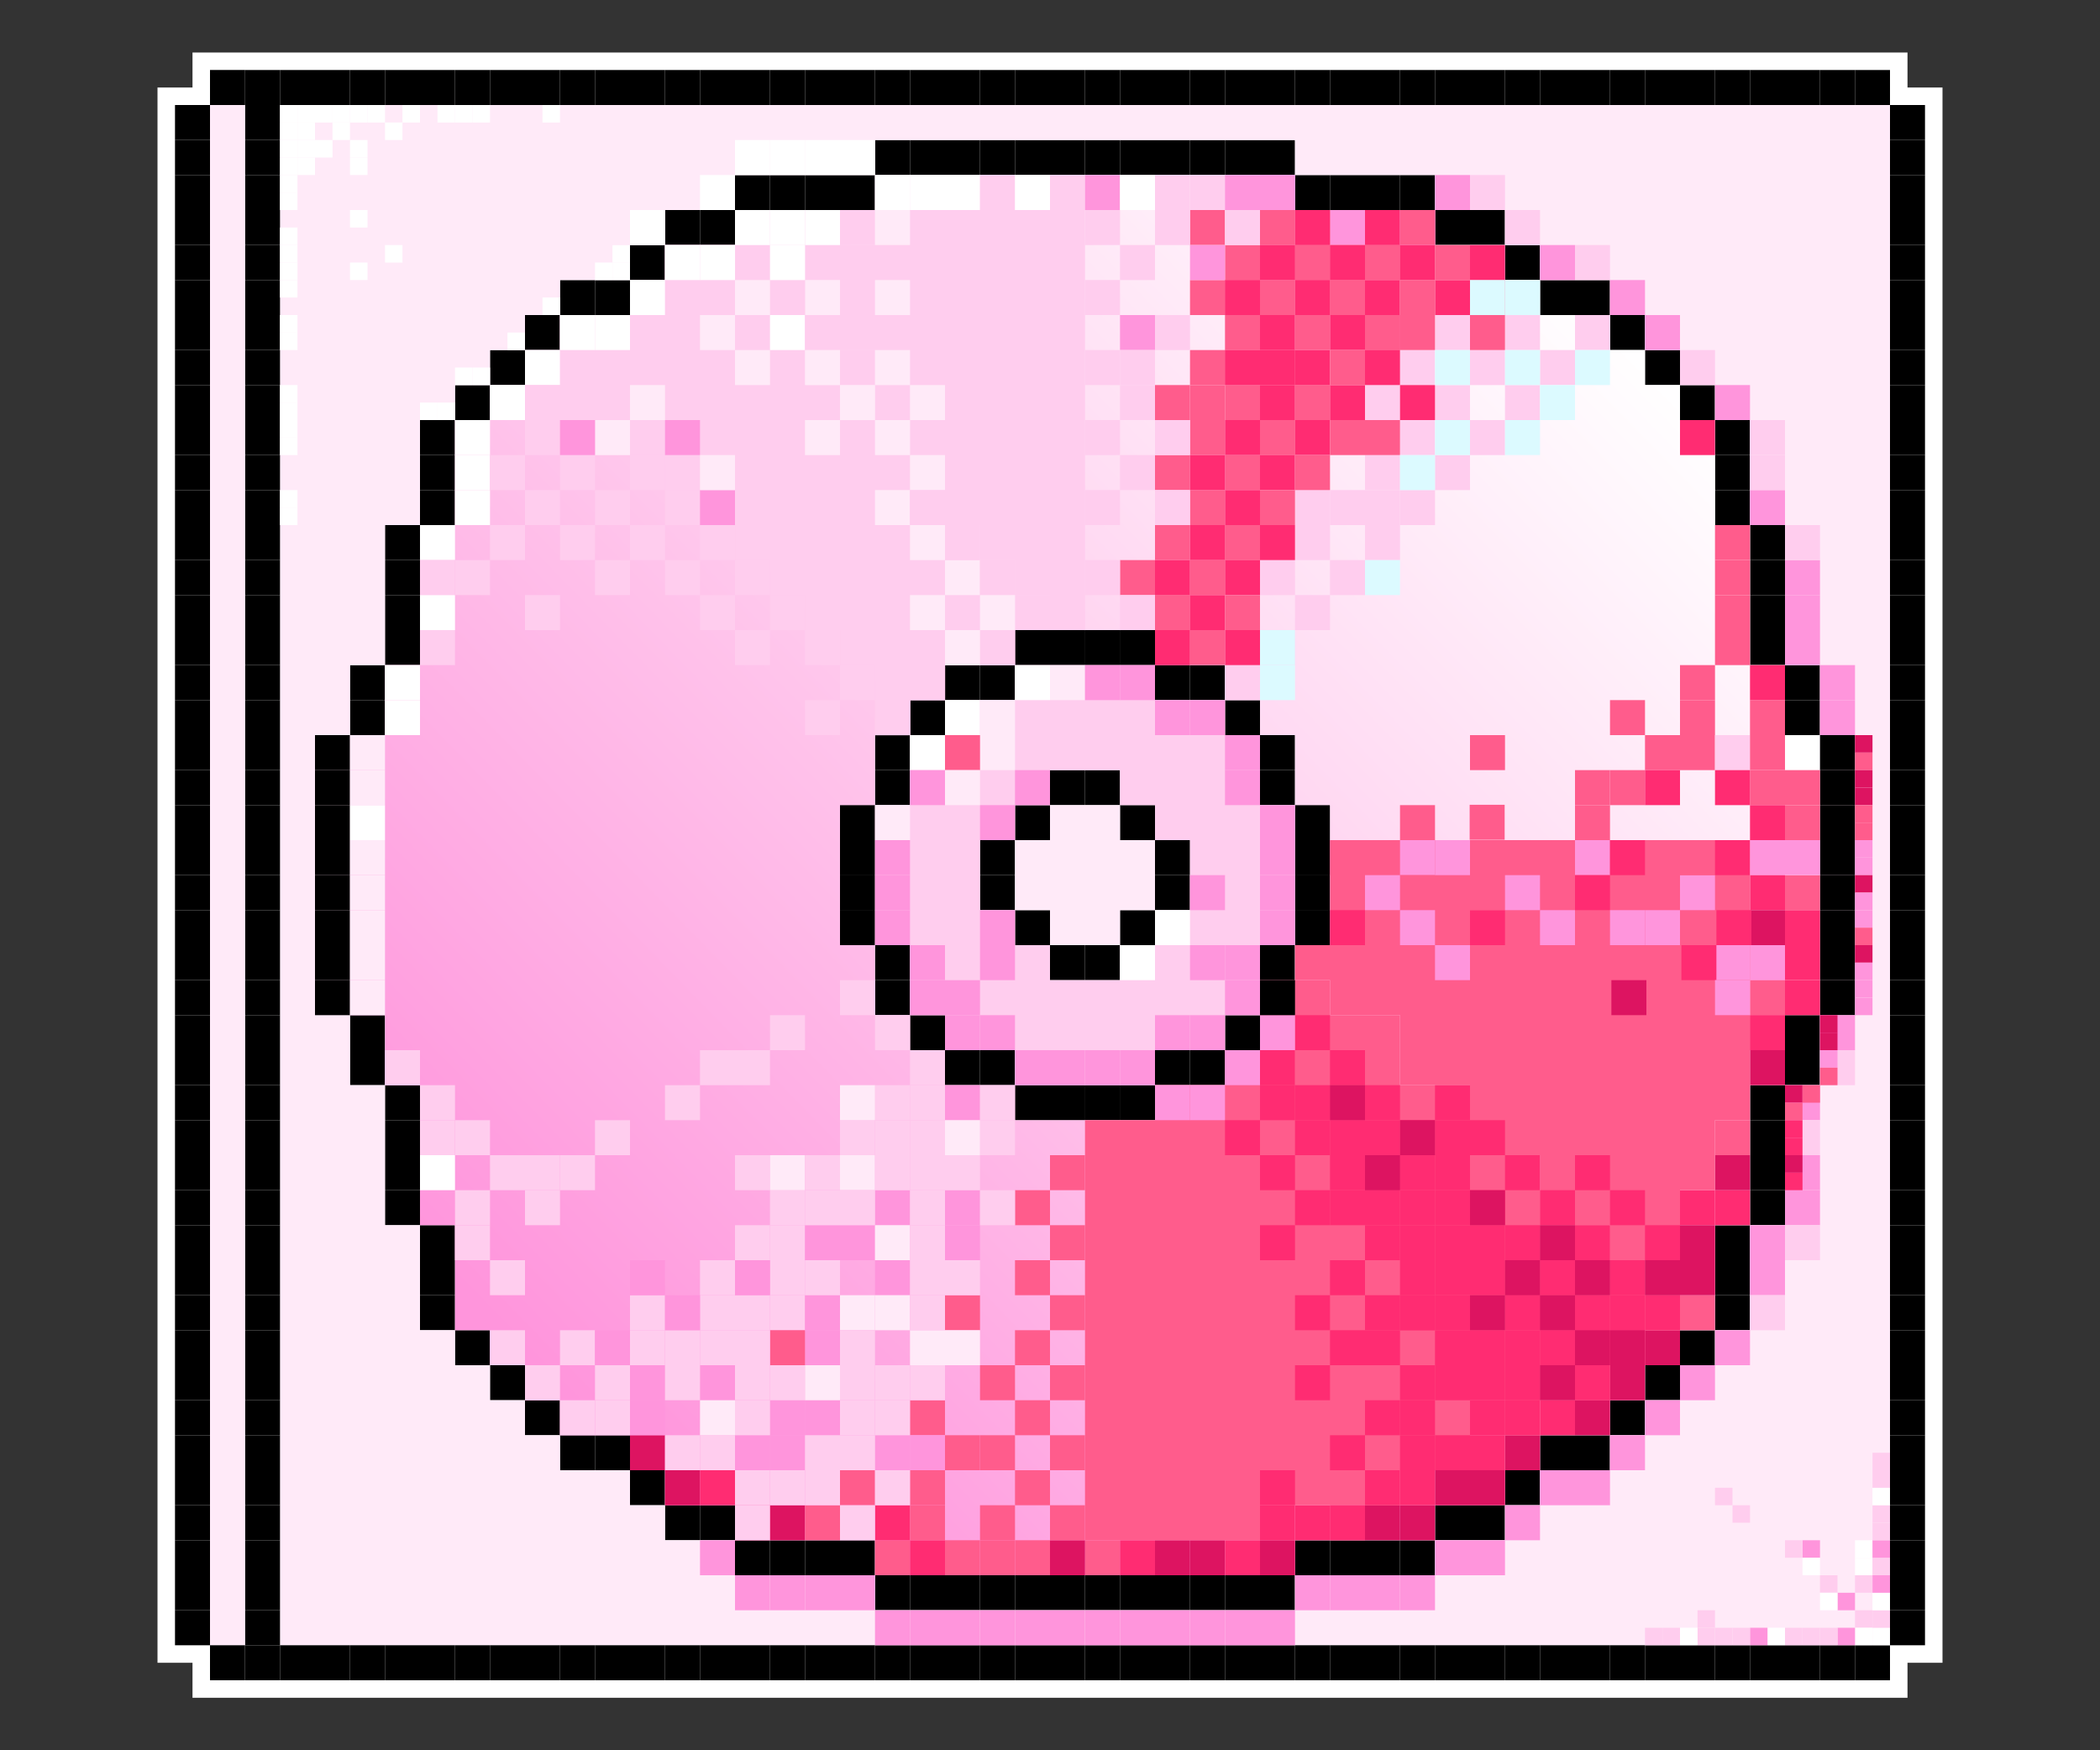 <?xml version="1.0" encoding="UTF-8"?>
<svg id="Layer_1" data-name="Layer 1" xmlns="http://www.w3.org/2000/svg" xmlns:xlink="http://www.w3.org/1999/xlink" viewBox="0 0 120 100">
  <rect x="0" y="0" width="120" height="100" fill="#333333" stroke="none"/>
  <defs>
    <style>
      .cls-1 {
        fill: #dd1461;
      }

      .cls-2 {
        fill: #ff95dc;
      }

      .cls-3 {
        fill: #ff5c8c;
      }

      .cls-4 {
        fill: #ff2c72;
      }

      .cls-5 {
        fill: url(#linear-gradient);
      }

      .cls-6 {
        fill: #fff;
      }

      .cls-7 {
        opacity: .2;
      }

      .cls-8 {
        fill: #ffcdee;
      }

      .cls-9 {
        fill: #dcfaff;
      }

      .cls-10 {
        fill: #ffeaf8;
      }
    </style>
    <linearGradient id="linear-gradient" x1="31.96" y1="79.26" x2="93.53" y2="19.29" gradientUnits="userSpaceOnUse">
      <stop offset="0" stop-color="#ff95dc"/>
      <stop offset=".52" stop-color="#ffcdee"/>
      <stop offset="1" stop-color="#fff"/>
    </linearGradient>
  </defs>
  <polygon class="cls-6" points="11 97 11 95 9 95 9 5 11 5 11 3 109 3 109 5 111 5 111 95 109 95 109 97 11 97"/>
  <g>
    <g>
      <g>
        <rect x="60" y="44" width="2" height="2"/>
        <rect x="58" y="46" width="2" height="2"/>
        <rect x="56" y="48" width="2" height="2"/>
        <rect x="62" y="44" width="2" height="2"/>
        <rect x="64" y="46" width="2" height="2"/>
        <rect x="66" y="48" width="2" height="2"/>
        <rect x="60" y="54" width="2" height="2"/>
        <rect x="58" y="52" width="2" height="2"/>
        <rect x="56" y="50" width="2" height="2"/>
        <rect x="62" y="54" width="2" height="2"/>
        <rect x="64" y="52" width="2" height="2"/>
        <rect x="66" y="50" width="2" height="2"/>
      </g>
      <g>
        <g>
          <rect x="58" y="36" width="2" height="2"/>
          <rect x="60" y="36" width="2" height="2"/>
          <rect x="54" y="38" width="2" height="2"/>
          <rect x="56" y="38" width="2" height="2"/>
          <rect x="52" y="40" width="2" height="2"/>
          <rect x="50" y="42" width="2" height="2"/>
          <rect x="50" y="44" width="2" height="2"/>
          <rect x="48" y="46" width="2" height="2"/>
          <rect x="48" y="48" width="2" height="2"/>
          <rect x="64" y="36" width="2" height="2"/>
          <rect x="62" y="36" width="2" height="2"/>
          <rect x="48" y="52" width="2" height="2"/>
          <rect x="48" y="50" width="2" height="2"/>
        </g>
        <g>
          <rect x="64" y="36" width="2" height="2"/>
          <rect x="62" y="36" width="2" height="2"/>
          <rect x="68" y="38" width="2" height="2"/>
          <rect x="66" y="38" width="2" height="2"/>
          <rect x="70" y="40" width="2" height="2"/>
          <rect x="72" y="42" width="2" height="2"/>
          <rect x="72" y="44" width="2" height="2"/>
          <rect x="74" y="46" width="2" height="2"/>
          <rect x="74" y="48" width="2" height="2"/>
          <rect x="58" y="36" width="2" height="2"/>
          <rect x="60" y="36" width="2" height="2"/>
          <rect x="74" y="52" width="2" height="2"/>
          <rect x="74" y="50" width="2" height="2"/>
        </g>
        <g>
          <rect x="58" y="62" width="2" height="2"/>
          <rect x="60" y="62" width="2" height="2"/>
          <rect x="54" y="60" width="2" height="2"/>
          <rect x="56" y="60" width="2" height="2"/>
          <rect x="52" y="58" width="2" height="2"/>
          <rect x="50" y="56" width="2" height="2"/>
          <rect x="50" y="54" width="2" height="2"/>
          <rect x="48" y="52" width="2" height="2"/>
          <rect x="48" y="50" width="2" height="2"/>
          <rect x="64" y="62" width="2" height="2"/>
          <rect x="62" y="62" width="2" height="2"/>
          <rect x="48" y="46" width="2" height="2"/>
          <rect x="48" y="48" width="2" height="2"/>
        </g>
        <g>
          <rect x="64" y="62" width="2" height="2"/>
          <rect x="62" y="62" width="2" height="2"/>
          <rect x="68" y="60" width="2" height="2"/>
          <rect x="66" y="60" width="2" height="2"/>
          <rect x="70" y="58" width="2" height="2"/>
          <rect x="72" y="56" width="2" height="2"/>
          <rect x="72" y="54" width="2" height="2"/>
          <rect x="74" y="52" width="2" height="2"/>
          <rect x="74" y="50" width="2" height="2"/>
          <rect x="58" y="62" width="2" height="2"/>
          <rect x="60" y="62" width="2" height="2"/>
          <rect x="74" y="46" width="2" height="2"/>
          <rect x="74" y="48" width="2" height="2"/>
        </g>
      </g>
    </g>
    <g>
      <rect x="42" y="10" width="2" height="2"/>
      <rect x="44" y="10" width="2" height="2"/>
      <rect x="46" y="10" width="2" height="2"/>
      <rect x="38" y="12" width="2" height="2"/>
      <rect x="40" y="12" width="2" height="2"/>
      <rect x="36" y="14" width="2" height="2"/>
      <rect x="32" y="16" width="2" height="2"/>
      <rect x="34" y="16" width="2" height="2"/>
      <rect x="30" y="18" width="2" height="2"/>
      <rect x="28" y="20" width="2" height="2"/>
      <rect x="26" y="22" width="2" height="2"/>
      <rect x="24" y="24" width="2" height="2"/>
      <rect x="24" y="26" width="2" height="2"/>
      <rect x="24" y="28" width="2" height="2"/>
      <rect x="22" y="30" width="2" height="2"/>
      <rect x="22" y="32" width="2" height="2"/>
      <rect x="22" y="34" width="2" height="2"/>
      <rect x="22" y="36" width="2" height="2"/>
      <rect x="20" y="38" width="2" height="2"/>
      <rect x="20" y="40" width="2" height="2"/>
      <rect x="50" y="8" width="2" height="2"/>
      <rect x="52" y="8" width="2" height="2"/>
      <rect x="54" y="8" width="2" height="2"/>
      <rect x="56" y="8" width="2" height="2"/>
      <rect x="58" y="8" width="2" height="2"/>
      <rect x="60" y="8" width="2" height="2"/>
      <rect x="48" y="10" width="2" height="2"/>
      <rect x="80" y="10" width="2" height="2"/>
      <rect x="78" y="10" width="2" height="2"/>
      <rect x="76" y="10" width="2" height="2"/>
      <rect x="84" y="12" width="2" height="2"/>
      <rect x="82" y="12" width="2" height="2"/>
      <rect x="86" y="14" width="2" height="2"/>
      <rect x="90" y="16" width="2" height="2"/>
      <rect x="88" y="16" width="2" height="2"/>
      <rect x="92" y="18" width="2" height="2"/>
      <rect x="94" y="20" width="2" height="2"/>
      <rect x="96" y="22" width="2" height="2"/>
      <rect x="98" y="24" width="2" height="2"/>
      <rect x="98" y="26" width="2" height="2"/>
      <rect x="98" y="28" width="2" height="2"/>
      <rect x="100" y="30" width="2" height="2"/>
      <rect x="100" y="32" width="2" height="2"/>
      <rect x="100" y="34" width="2" height="2"/>
      <rect x="100" y="36" width="2" height="2"/>
      <rect x="102" y="38" width="2" height="2"/>
      <rect x="102" y="40" width="2" height="2"/>
      <rect x="72" y="8" width="2" height="2"/>
      <rect x="70" y="8" width="2" height="2"/>
      <rect x="68" y="8" width="2" height="2"/>
      <rect x="66" y="8" width="2" height="2"/>
      <rect x="64" y="8" width="2" height="2"/>
      <rect x="62" y="8" width="2" height="2"/>
      <rect x="74" y="10" width="2" height="2"/>
      <rect x="42" y="88" width="2" height="2"/>
      <rect x="44" y="88" width="2" height="2"/>
      <rect x="46" y="88" width="2" height="2"/>
      <rect x="38" y="86" width="2" height="2"/>
      <rect x="40" y="86" width="2" height="2"/>
      <rect x="36" y="84" width="2" height="2"/>
      <rect x="32" y="82" width="2" height="2"/>
      <rect x="34" y="82" width="2" height="2"/>
      <rect x="30" y="80" width="2" height="2"/>
      <rect x="28" y="78" width="2" height="2"/>
      <rect x="26" y="76" width="2" height="2"/>
      <rect x="24" y="74" width="2" height="2"/>
      <rect x="24" y="72" width="2" height="2"/>
      <rect x="24" y="70" width="2" height="2"/>
      <rect x="22" y="68" width="2" height="2"/>
      <rect x="22" y="66" width="2" height="2"/>
      <rect x="22" y="64" width="2" height="2"/>
      <rect x="22" y="62" width="2" height="2"/>
      <rect x="20" y="60" width="2" height="2"/>
      <rect x="20" y="58" width="2" height="2"/>
      <rect x="50" y="90" width="2" height="2"/>
      <rect x="52" y="90" width="2" height="2"/>
      <rect x="54" y="90" width="2" height="2"/>
      <rect x="56" y="90" width="2" height="2"/>
      <rect x="58" y="90" width="2" height="2"/>
      <rect x="60" y="90" width="2" height="2"/>
      <rect x="48" y="88" width="2" height="2"/>
      <rect x="80" y="88" width="2" height="2"/>
      <rect x="78" y="88" width="2" height="2"/>
      <rect x="76" y="88" width="2" height="2"/>
      <rect x="84" y="86" width="2" height="2"/>
      <rect x="82" y="86" width="2" height="2"/>
      <rect x="86" y="84" width="2" height="2"/>
      <rect x="90" y="82" width="2" height="2"/>
      <rect x="88" y="82" width="2" height="2"/>
      <rect x="92" y="80" width="2" height="2"/>
      <rect x="94" y="78" width="2" height="2"/>
      <rect x="96" y="76" width="2" height="2"/>
      <rect x="98" y="74" width="2" height="2"/>
      <rect x="98" y="72" width="2" height="2"/>
      <rect x="98" y="70" width="2" height="2"/>
      <rect x="100" y="68" width="2" height="2"/>
      <rect x="100" y="66" width="2" height="2"/>
      <rect x="100" y="64" width="2" height="2"/>
      <rect x="100" y="62" width="2" height="2"/>
      <rect x="102" y="60" width="2" height="2"/>
      <rect x="102" y="58" width="2" height="2"/>
      <rect x="72" y="90" width="2" height="2"/>
      <rect x="70" y="90" width="2" height="2"/>
      <rect x="68" y="90" width="2" height="2"/>
      <rect x="66" y="90" width="2" height="2"/>
      <rect x="64" y="90" width="2" height="2"/>
      <rect x="62" y="90" width="2" height="2"/>
      <rect x="74" y="88" width="2" height="2"/>
      <path class="cls-5" d="M100,38v-8h-2v-6h-2v-2h-2v-2h-2v-2h-4v-2h-2v-2h-4v-2h-8v-2h-24v2h-8v2h-4v2h-2v2h-4v2h-2v2h-2v2h-2v6h-2v8h-2v4h-2v16h2v4h2v8h2v6h2v2h2v2h2v2h4v2h2v2h4v2h8v2h24v-2h8v-2h4v-2h2v-2h4v-2h2v-2h2v-2h2v-6h2v-8h2v-24h-2ZM76,54h-2v4h-2v2h-2v2h-4v2h-8v-2h-4v-2h-2v-2h-2v-4h-2v-8h2v-4h2v-2h2v-2h4v-2h8v2h4v2h2v2h2v4h2v8Z"/>
      <path class="cls-10" d="M16,6v88h92V6H16ZM104,62h-2v8h-2v6h-2v2h-2v2h-2v2h-2v2h-4v2h-2v2h-4v2h-8v2h-24v-2h-8v-2h-4v-2h-2v-2h-4v-2h-2v-2h-2v-2h-2v-2h-2v-6h-2v-8h-2v-24h2v-8h2v-6h2v-2h2v-2h2v-2h2v-2h4v-2h2v-2h4v-2h8v-2h24v2h8v2h4v2h2v2h4v2h2v2h2v2h2v2h2v6h2v8h2v24Z"/>
      <path class="cls-8" d="M72,46v-4h-2v-2h-4v-2h-8v2h-4v2h-2v4h-2v8h2v4h2v2h4v2h8v-2h4v-2h2v-4h2v-8h-2ZM68,52h-2v2h-2v2h-4v-2h-2v-2h-2v-4h2v-2h2v-2h4v2h2v2h2v4Z"/>
      <polygon class="cls-10" points="66 48 66 52 64 52 64 54 60 54 60 52 58 52 58 48 60 48 60 46 64 46 64 48 66 48"/>
      <rect x="104" y="44" width="2" height="2"/>
      <rect x="104" y="46" width="2" height="2"/>
      <rect x="104" y="48" width="2" height="2"/>
      <rect x="104" y="54" width="2" height="2"/>
      <rect x="104" y="52" width="2" height="2"/>
      <rect x="104" y="50" width="2" height="2"/>
      <rect x="104" y="42" width="2" height="2"/>
      <rect x="104" y="56" width="2" height="2"/>
      <rect x="18" y="42" width="2" height="2"/>
      <rect x="18" y="44" width="2" height="2"/>
      <rect x="18" y="46" width="2" height="2"/>
      <rect x="18" y="48" width="2" height="2"/>
      <rect x="18" y="56" width="2" height="2"/>
      <rect x="18" y="54" width="2" height="2"/>
      <rect x="18" y="52" width="2" height="2"/>
      <rect x="18" y="50" width="2" height="2"/>
    </g>
  </g>
  <g>
    <g>
      <rect class="cls-7" x="12" y="4" width="2" height="2"/>
      <rect x="10" y="6" width="2" height="2"/>
      <rect x="10" y="8" width="2" height="2"/>
      <rect x="10" y="10" width="2" height="2"/>
      <rect x="10" y="12" width="2" height="2"/>
      <rect x="10" y="14" width="2" height="2"/>
      <rect x="10" y="16" width="2" height="2"/>
      <rect x="10" y="18" width="2" height="2"/>
      <rect x="10" y="20" width="2" height="2"/>
      <rect x="10" y="22" width="2" height="2"/>
      <rect x="10" y="24" width="2" height="2"/>
      <rect x="10" y="26" width="2" height="2"/>
      <rect x="10" y="28" width="2" height="2"/>
      <rect x="10" y="30" width="2" height="2"/>
      <rect x="10" y="32" width="2" height="2"/>
      <rect x="10" y="34" width="2" height="2"/>
      <rect x="10" y="36" width="2" height="2"/>
      <rect x="10" y="38" width="2" height="2"/>
      <rect x="10" y="40" width="2" height="2"/>
      <rect x="10" y="42" width="2" height="2"/>
      <rect x="10" y="44" width="2" height="2"/>
      <rect x="10" y="46" width="2" height="2"/>
      <rect x="10" y="48" width="2" height="2"/>
      <rect x="10" y="50" width="2" height="2"/>
      <rect x="10" y="52" width="2" height="2"/>
      <rect x="10" y="54" width="2" height="2"/>
      <rect x="10" y="56" width="2" height="2"/>
      <rect x="10" y="58" width="2" height="2"/>
      <rect x="10" y="60" width="2" height="2"/>
      <rect x="10" y="62" width="2" height="2"/>
      <rect x="10" y="64" width="2" height="2"/>
      <rect x="10" y="66" width="2" height="2"/>
      <rect x="10" y="68" width="2" height="2"/>
      <rect x="10" y="70" width="2" height="2"/>
      <rect x="10" y="72" width="2" height="2"/>
      <rect x="10" y="74" width="2" height="2"/>
      <rect x="10" y="76" width="2" height="2"/>
      <rect x="10" y="78" width="2" height="2"/>
      <rect x="10" y="80" width="2" height="2"/>
      <rect x="10" y="82" width="2" height="2"/>
      <rect x="10" y="84" width="2" height="2"/>
      <rect x="10" y="86" width="2" height="2"/>
      <rect x="10" y="88" width="2" height="2"/>
      <rect x="10" y="90" width="2" height="2"/>
      <rect x="10" y="92" width="2" height="2"/>
    </g>
    <rect x="14" y="6" width="2" height="2"/>
    <rect x="14" y="8" width="2" height="2"/>
    <rect x="14" y="10" width="2" height="2"/>
    <rect x="14" y="12" width="2" height="2"/>
    <rect x="14" y="14" width="2" height="2"/>
    <rect x="14" y="16" width="2" height="2"/>
    <rect x="14" y="18" width="2" height="2"/>
    <rect x="14" y="20" width="2" height="2"/>
    <rect x="14" y="22" width="2" height="2"/>
    <rect x="14" y="24" width="2" height="2"/>
    <rect x="14" y="26" width="2" height="2"/>
    <rect x="14" y="28" width="2" height="2"/>
    <rect x="14" y="30" width="2" height="2"/>
    <rect x="14" y="32" width="2" height="2"/>
    <rect x="14" y="34" width="2" height="2"/>
    <rect x="14" y="36" width="2" height="2"/>
    <rect x="14" y="38" width="2" height="2"/>
    <rect x="14" y="40" width="2" height="2"/>
    <rect x="14" y="42" width="2" height="2"/>
    <rect x="14" y="44" width="2" height="2"/>
    <rect x="108" y="6" width="2" height="2"/>
    <rect x="108" y="8" width="2" height="2"/>
    <rect x="108" y="10" width="2" height="2"/>
    <rect x="108" y="12" width="2" height="2"/>
    <rect x="108" y="14" width="2" height="2"/>
    <rect x="108" y="16" width="2" height="2"/>
    <rect x="108" y="18" width="2" height="2"/>
    <rect x="108" y="20" width="2" height="2"/>
    <rect x="108" y="22" width="2" height="2"/>
    <rect x="108" y="24" width="2" height="2"/>
    <rect x="108" y="26" width="2" height="2"/>
    <rect x="108" y="28" width="2" height="2"/>
    <rect x="108" y="30" width="2" height="2"/>
    <rect x="108" y="32" width="2" height="2"/>
    <rect x="108" y="34" width="2" height="2"/>
    <rect x="108" y="36" width="2" height="2"/>
    <rect x="108" y="38" width="2" height="2"/>
    <rect x="108" y="40" width="2" height="2"/>
    <rect x="108" y="42" width="2" height="2"/>
    <rect x="108" y="44" width="2" height="2"/>
    <rect x="14" y="46" width="2" height="2"/>
    <rect x="14" y="48" width="2" height="2"/>
    <rect x="14" y="50" width="2" height="2"/>
    <rect x="14" y="52" width="2" height="2"/>
    <rect x="14" y="54" width="2" height="2"/>
    <rect x="14" y="56" width="2" height="2"/>
    <rect x="14" y="58" width="2" height="2"/>
    <rect x="14" y="60" width="2" height="2"/>
    <rect x="14" y="62" width="2" height="2"/>
    <rect x="14" y="64" width="2" height="2"/>
    <rect x="14" y="66" width="2" height="2"/>
    <rect x="14" y="68" width="2" height="2"/>
    <rect x="14" y="70" width="2" height="2"/>
    <rect x="14" y="72" width="2" height="2"/>
    <rect x="14" y="74" width="2" height="2"/>
    <rect x="14" y="76" width="2" height="2"/>
    <rect x="14" y="78" width="2" height="2"/>
    <rect x="14" y="80" width="2" height="2"/>
    <rect x="14" y="82" width="2" height="2"/>
    <rect x="14" y="84" width="2" height="2"/>
    <rect x="14" y="86" width="2" height="2"/>
    <rect x="14" y="88" width="2" height="2"/>
    <rect x="14" y="90" width="2" height="2"/>
    <rect x="108" y="46" width="2" height="2"/>
    <rect x="108" y="48" width="2" height="2"/>
    <rect x="108" y="50" width="2" height="2"/>
    <rect x="108" y="52" width="2" height="2"/>
    <rect x="108" y="54" width="2" height="2"/>
    <rect x="108" y="56" width="2" height="2"/>
    <rect x="108" y="58" width="2" height="2"/>
    <rect x="108" y="60" width="2" height="2"/>
    <rect x="108" y="62" width="2" height="2"/>
    <rect x="108" y="64" width="2" height="2"/>
    <rect x="108" y="66" width="2" height="2"/>
    <rect x="108" y="68" width="2" height="2"/>
    <rect x="108" y="70" width="2" height="2"/>
    <rect x="108" y="72" width="2" height="2"/>
    <rect x="108" y="74" width="2" height="2"/>
    <rect x="108" y="76" width="2" height="2"/>
    <rect x="108" y="78" width="2" height="2"/>
    <rect x="108" y="80" width="2" height="2"/>
    <rect x="108" y="82" width="2" height="2"/>
    <rect x="108" y="84" width="2" height="2"/>
    <rect x="108" y="86" width="2" height="2"/>
    <rect x="108" y="88" width="2" height="2"/>
    <rect x="108" y="90" width="2" height="2"/>
    <rect x="14" y="92" width="2" height="2"/>
    <rect x="108" y="92" width="2" height="2"/>
    <rect x="106" y="4" width="2" height="2"/>
    <rect x="104" y="4" width="2" height="2"/>
    <rect x="102" y="4" width="2" height="2"/>
    <rect x="100" y="4" width="2" height="2"/>
    <rect x="98" y="4" width="2" height="2"/>
    <rect x="96" y="4" width="2" height="2"/>
    <rect x="94" y="4" width="2" height="2"/>
    <rect x="92" y="4" width="2" height="2"/>
    <rect x="90" y="4" width="2" height="2"/>
    <rect x="88" y="4" width="2" height="2"/>
    <rect x="86" y="4" width="2" height="2"/>
    <rect x="84" y="4" width="2" height="2"/>
    <rect x="82" y="4" width="2" height="2"/>
    <rect x="80" y="4" width="2" height="2"/>
    <rect x="78" y="4" width="2" height="2"/>
    <rect x="76" y="4" width="2" height="2"/>
    <rect x="74" y="4" width="2" height="2"/>
    <rect x="72" y="4" width="2" height="2"/>
    <rect x="70" y="4" width="2" height="2"/>
    <rect x="68" y="4" width="2" height="2"/>
    <rect x="66" y="4" width="2" height="2"/>
    <rect x="106" y="94" width="2" height="2"/>
    <rect x="104" y="94" width="2" height="2"/>
    <rect x="102" y="94" width="2" height="2"/>
    <rect x="100" y="94" width="2" height="2"/>
    <rect x="98" y="94" width="2" height="2"/>
    <rect x="96" y="94" width="2" height="2"/>
    <rect x="94" y="94" width="2" height="2"/>
    <rect x="92" y="94" width="2" height="2"/>
    <rect x="90" y="94" width="2" height="2"/>
    <rect x="88" y="94" width="2" height="2"/>
    <rect x="86" y="94" width="2" height="2"/>
    <rect x="84" y="94" width="2" height="2"/>
    <rect x="82" y="94" width="2" height="2"/>
    <rect x="80" y="94" width="2" height="2"/>
    <rect x="78" y="94" width="2" height="2"/>
    <rect x="76" y="94" width="2" height="2"/>
    <rect x="74" y="94" width="2" height="2"/>
    <rect x="72" y="94" width="2" height="2"/>
    <rect x="70" y="94" width="2" height="2"/>
    <rect x="68" y="94" width="2" height="2"/>
    <rect x="66" y="94" width="2" height="2"/>
    <rect x="64" y="4" width="2" height="2"/>
    <rect x="62" y="4" width="2" height="2"/>
    <rect x="60" y="4" width="2" height="2"/>
    <rect x="58" y="4" width="2" height="2"/>
    <rect x="56" y="4" width="2" height="2"/>
    <rect x="54" y="4" width="2" height="2"/>
    <rect x="52" y="4" width="2" height="2"/>
    <rect x="50" y="4" width="2" height="2"/>
    <rect x="48" y="4" width="2" height="2"/>
    <rect x="46" y="4" width="2" height="2"/>
    <rect x="44" y="4" width="2" height="2"/>
    <rect x="42" y="4" width="2" height="2"/>
    <rect x="40" y="4" width="2" height="2"/>
    <rect x="38" y="4" width="2" height="2"/>
    <rect x="36" y="4" width="2" height="2"/>
    <rect x="34" y="4" width="2" height="2"/>
    <rect x="32" y="4" width="2" height="2"/>
    <rect x="30" y="4" width="2" height="2"/>
    <rect x="28" y="4" width="2" height="2"/>
    <rect x="26" y="4" width="2" height="2"/>
    <rect x="24" y="4" width="2" height="2"/>
    <rect x="22" y="4" width="2" height="2"/>
    <rect x="20" y="4" width="2" height="2"/>
    <rect x="64" y="94" width="2" height="2"/>
    <rect x="62" y="94" width="2" height="2"/>
    <rect x="60" y="94" width="2" height="2"/>
    <rect x="58" y="94" width="2" height="2"/>
    <rect x="56" y="94" width="2" height="2"/>
    <rect x="54" y="94" width="2" height="2"/>
    <rect x="52" y="94" width="2" height="2"/>
    <rect x="50" y="94" width="2" height="2"/>
    <rect x="48" y="94" width="2" height="2"/>
    <rect x="46" y="94" width="2" height="2"/>
    <rect x="44" y="94" width="2" height="2"/>
    <rect x="42" y="94" width="2" height="2"/>
    <rect x="40" y="94" width="2" height="2"/>
    <rect x="38" y="94" width="2" height="2"/>
    <rect x="36" y="94" width="2" height="2"/>
    <rect x="34" y="94" width="2" height="2"/>
    <rect x="32" y="94" width="2" height="2"/>
    <rect x="30" y="94" width="2" height="2"/>
    <rect x="28" y="94" width="2" height="2"/>
    <rect x="26" y="94" width="2" height="2"/>
    <rect x="24" y="94" width="2" height="2"/>
    <rect x="22" y="94" width="2" height="2"/>
    <rect x="20" y="94" width="2" height="2"/>
    <rect x="18" y="4" width="2" height="2"/>
    <rect x="16" y="4" width="2" height="2"/>
    <rect x="14" y="4" width="2" height="2" transform="translate(20 -10) rotate(90)"/>
    <rect x="12" y="4" width="2" height="2"/>
    <rect x="18" y="94" width="2" height="2"/>
    <rect x="16" y="94" width="2" height="2"/>
    <rect x="14" y="94" width="2" height="2" transform="translate(110 80) rotate(90)"/>
    <rect class="cls-10" x="12" y="6" width="2" height="88"/>
    <rect x="12" y="94" width="2" height="2"/>
  </g>
  <g>
    <rect class="cls-6" x="58" y="38" width="2" height="2"/>
    <rect class="cls-10" x="60" y="38" width="2" height="2"/>
    <rect class="cls-2" x="62" y="38" width="2" height="2"/>
    <rect class="cls-2" x="64" y="38" width="2" height="2"/>
    <rect class="cls-6" x="54" y="40" width="2" height="2"/>
    <rect class="cls-10" x="56" y="40" width="2" height="2"/>
    <rect class="cls-10" x="56" y="42" width="2" height="2"/>
    <rect class="cls-3" x="54" y="42" width="2" height="2"/>
    <rect class="cls-2" x="56" y="46" width="2" height="2"/>
    <rect class="cls-10" x="54" y="44" width="2" height="2"/>
    <rect class="cls-2" x="58" y="44" width="2" height="2"/>
    <rect class="cls-2" x="66" y="40" width="2" height="2"/>
    <rect class="cls-2" x="68" y="40" width="2" height="2"/>
    <rect class="cls-6" x="52" y="42" width="2" height="2"/>
    <rect class="cls-2" x="70" y="42" width="2" height="2"/>
    <rect class="cls-2" x="52" y="44" width="2" height="2"/>
    <rect class="cls-2" x="70" y="44" width="2" height="2"/>
    <rect class="cls-10" x="50" y="46" width="2" height="2"/>
    <rect class="cls-2" x="72" y="46" width="2" height="2"/>
    <rect class="cls-2" x="50" y="48" width="2" height="2"/>
    <rect class="cls-2" x="72" y="48" width="2" height="2"/>
    <rect class="cls-2" x="50" y="50" width="2" height="2"/>
    <rect class="cls-2" x="72" y="50" width="2" height="2"/>
    <rect class="cls-2" x="50" y="52" width="2" height="2"/>
    <rect class="cls-2" x="72" y="52" width="2" height="2"/>
    <rect class="cls-2" x="52" y="54" width="2" height="2"/>
    <rect class="cls-2" x="56" y="54" width="2" height="2"/>
    <rect class="cls-2" x="56" y="52" width="2" height="2"/>
    <rect class="cls-2" x="68" y="50" width="2" height="2"/>
    <rect class="cls-2" x="68" y="54" width="2" height="2"/>
    <rect class="cls-2" x="70" y="54" width="2" height="2"/>
    <rect class="cls-6" x="64" y="54" width="2" height="2"/>
    <rect class="cls-6" x="66" y="52" width="2" height="2"/>
    <rect class="cls-2" x="52" y="56" width="2" height="2"/>
    <rect class="cls-2" x="54" y="56" width="2" height="2"/>
    <rect class="cls-2" x="70" y="56" width="2" height="2"/>
    <rect class="cls-2" x="54" y="58" width="2" height="2"/>
    <rect class="cls-2" x="56" y="58" width="2" height="2"/>
    <rect class="cls-2" x="66" y="58" width="2" height="2"/>
    <rect class="cls-2" x="68" y="58" width="2" height="2"/>
    <rect class="cls-2" x="58" y="60" width="2" height="2"/>
    <rect class="cls-2" x="60" y="60" width="2" height="2"/>
    <rect class="cls-2" x="62" y="60" width="2" height="2"/>
    <rect class="cls-2" x="64" y="60" width="2" height="2"/>
  </g>
  <g>
    <g>
      <rect class="cls-8" x="42" y="12" width="2" height="2"/>
      <rect class="cls-6" x="44" y="12" width="2" height="2"/>
      <rect class="cls-8" x="38" y="14" width="2" height="2"/>
      <rect class="cls-8" x="40" y="14" width="2" height="2"/>
      <rect class="cls-6" x="50" y="10" width="2" height="2"/>
      <rect class="cls-6" x="52" y="10" width="2" height="2"/>
      <rect class="cls-6" x="54" y="10" width="2" height="2"/>
      <rect class="cls-8" x="56" y="10" width="2" height="2"/>
      <rect class="cls-6" x="58" y="10" width="2" height="2"/>
      <rect class="cls-8" x="60" y="10" width="2" height="2"/>
      <rect class="cls-2" x="62" y="10" width="2" height="2"/>
      <rect class="cls-6" x="64" y="10" width="2" height="2"/>
      <rect class="cls-8" x="66" y="10" width="2" height="2"/>
      <rect class="cls-8" x="68" y="10" width="2" height="2"/>
      <rect class="cls-8" x="70" y="10" width="2" height="2"/>
      <rect class="cls-2" x="72" y="10" width="2" height="2"/>
      <rect class="cls-8" x="46" y="12" width="2" height="2"/>
      <rect class="cls-8" x="48" y="12" width="2" height="2"/>
    </g>
    <rect class="cls-6" x="36" y="16" width="2" height="2"/>
    <rect class="cls-8" x="32" y="18" width="2" height="2"/>
    <rect class="cls-8" x="34" y="18" width="2" height="2"/>
    <rect class="cls-6" x="30" y="20" width="2" height="2"/>
    <rect class="cls-6" x="28" y="22" width="2" height="2"/>
    <rect class="cls-6" x="26" y="24" width="2" height="2"/>
    <rect class="cls-6" x="26" y="26" width="2" height="2"/>
    <rect class="cls-6" x="26" y="28" width="2" height="2"/>
    <rect class="cls-6" x="24" y="30" width="2" height="2"/>
    <rect class="cls-8" x="24" y="32" width="2" height="2"/>
    <rect class="cls-6" x="24" y="34" width="2" height="2"/>
    <rect class="cls-8" x="24" y="36" width="2" height="2"/>
    <rect class="cls-6" x="22" y="38" width="2" height="2"/>
    <rect class="cls-6" x="22" y="40" width="2" height="2"/>
    <rect class="cls-10" x="20" y="42" width="2" height="2"/>
    <rect class="cls-10" x="20" y="44" width="2" height="2"/>
    <rect class="cls-8" x="80" y="12" width="2" height="2"/>
    <rect class="cls-8" x="84" y="14" width="2" height="2"/>
    <rect class="cls-8" x="90" y="18" width="2" height="2"/>
    <rect class="cls-6" x="20" y="46" width="2" height="2"/>
    <rect class="cls-10" x="20" y="48" width="2" height="2"/>
    <rect class="cls-10" x="20" y="50" width="2" height="2"/>
    <rect class="cls-10" x="20" y="52" width="2" height="2"/>
    <rect class="cls-10" x="20" y="54" width="2" height="2"/>
    <rect class="cls-10" x="20" y="56" width="2" height="2"/>
    <rect class="cls-8" x="22" y="60" width="2" height="2"/>
    <rect class="cls-8" x="24" y="62" width="2" height="2"/>
    <rect class="cls-8" x="24" y="64" width="2" height="2"/>
    <rect class="cls-6" x="24" y="66" width="2" height="2"/>
    <rect class="cls-8" x="26" y="68" width="2" height="2"/>
    <rect class="cls-8" x="28" y="66" width="2" height="2"/>
    <rect class="cls-8" x="28" y="72" width="2" height="2"/>
    <rect class="cls-8" x="26" y="64" width="2" height="2"/>
    <rect class="cls-8" x="30" y="68" width="2" height="2"/>
    <rect class="cls-8" x="32" y="66" width="2" height="2"/>
    <rect class="cls-8" x="30" y="66" width="2" height="2"/>
    <rect class="cls-8" x="34" y="64" width="2" height="2"/>
    <rect class="cls-8" x="48" y="56" width="2" height="2"/>
    <rect class="cls-8" x="38" y="62" width="2" height="2"/>
    <rect class="cls-8" x="40" y="60" width="2" height="2"/>
    <rect class="cls-8" x="42" y="60" width="2" height="2"/>
    <rect class="cls-8" x="44" y="58" width="2" height="2"/>
    <rect class="cls-8" x="26" y="70" width="2" height="2"/>
    <rect class="cls-8" x="28" y="76" width="2" height="2"/>
    <rect class="cls-8" x="30" y="78" width="2" height="2"/>
  </g>
  <g>
    <rect class="cls-3" x="98" y="30" width="2" height="2"/>
    <rect class="cls-3" x="98" y="32" width="2" height="2"/>
    <rect class="cls-3" x="98" y="34" width="2" height="2"/>
    <rect class="cls-3" x="98" y="36" width="2" height="2"/>
    <rect class="cls-3" x="96" y="38" width="2" height="2"/>
    <rect class="cls-3" x="96" y="40" width="2" height="2"/>
    <rect class="cls-3" x="94" y="42" width="2" height="2"/>
    <rect class="cls-3" x="96" y="42" width="2" height="2"/>
    <rect class="cls-8" x="98" y="42" width="2" height="2"/>
    <rect class="cls-3" x="92" y="40" width="2" height="2"/>
    <rect class="cls-3" x="92" y="44" width="2" height="2"/>
    <rect class="cls-3" x="90" y="44" width="2" height="2"/>
    <rect class="cls-3" x="90" y="46" width="2" height="2"/>
    <rect class="cls-3" x="100" y="40" width="2" height="2"/>
    <rect class="cls-3" x="100" y="42" width="2" height="2"/>
    <rect class="cls-3" x="100" y="44" width="2" height="2"/>
    <rect class="cls-3" x="102" y="44" width="2" height="2"/>
    <rect class="cls-3" x="102" y="46" width="2" height="2"/>
    <rect class="cls-3" x="102" y="50" width="2" height="2"/>
    <rect class="cls-3" x="90" y="78" width="2" height="2"/>
    <rect class="cls-3" x="76" y="86" width="2" height="2"/>
    <rect class="cls-3" x="50" y="88" width="2" height="2"/>
    <rect class="cls-3" x="54" y="88" width="2" height="2"/>
    <rect class="cls-3" x="56" y="88" width="2" height="2"/>
    <rect class="cls-3" x="58" y="88" width="2" height="2"/>
    <rect class="cls-3" x="62" y="88" width="2" height="2"/>
    <rect class="cls-3" x="100" y="48" width="2" height="2"/>
    <rect class="cls-3" x="100" y="54" width="2" height="2"/>
    <rect class="cls-3" x="100" y="56" width="2" height="2"/>
    <rect class="cls-3" x="100" y="58" width="2" height="2"/>
    <rect class="cls-3" x="98" y="64" width="2" height="2"/>
    <rect class="cls-4" x="96" y="68" width="2" height="2"/>
    <rect class="cls-4" x="98" y="68" width="2" height="2"/>
    <rect class="cls-3" x="94" y="72" width="2" height="2"/>
    <rect class="cls-3" x="96" y="74" width="2" height="2"/>
    <rect class="cls-3" x="92" y="76" width="2" height="2"/>
  </g>
  <g>
    <rect class="cls-1" x="36" y="82" width="2" height="2"/>
    <rect class="cls-1" x="38" y="84" width="2" height="2"/>
    <rect class="cls-1" x="44" y="86" width="2" height="2"/>
    <rect class="cls-1" x="84" y="84" width="2" height="2"/>
    <rect class="cls-1" x="80" y="86" width="2" height="2"/>
    <rect class="cls-1" x="98" y="66" width="2" height="2"/>
    <rect class="cls-1" x="96" y="72" width="2" height="2"/>
    <rect class="cls-1" x="94" y="76" width="2" height="2"/>
    <rect class="cls-1" x="92" y="78" width="2" height="2"/>
    <rect class="cls-1" x="86" y="82" width="2" height="2"/>
    <rect class="cls-1" x="82" y="84" width="2" height="2"/>
    <rect class="cls-1" x="78" y="86" width="2" height="2"/>
    <rect class="cls-1" x="60" y="88" width="2" height="2"/>
    <rect class="cls-1" x="66" y="88" width="2" height="2"/>
    <rect class="cls-1" x="68" y="88" width="2" height="2"/>
    <rect class="cls-1" x="72" y="88" width="2" height="2"/>
    <rect class="cls-1" x="100" y="60" width="2" height="2"/>
  </g>
  <g>
    <rect class="cls-4" x="96" y="24" width="2" height="2"/>
    <rect class="cls-4" x="98" y="44" width="2" height="2"/>
    <rect class="cls-4" x="40" y="84" width="2" height="2"/>
    <rect class="cls-4" x="42" y="86" width="2" height="2"/>
    <rect class="cls-4" x="84" y="80" width="2" height="2"/>
    <rect class="cls-1" x="90" y="80" width="2" height="2"/>
    <rect class="cls-4" x="84" y="82" width="2" height="2"/>
    <rect class="cls-4" x="80" y="84" width="2" height="2"/>
    <rect class="cls-4" x="50" y="86" width="2" height="2"/>
    <rect class="cls-4" x="72" y="86" width="2" height="2"/>
    <rect class="cls-1" x="96" y="70" width="2" height="2"/>
    <rect class="cls-4" x="100" y="38" width="2" height="2"/>
    <rect class="cls-4" x="88" y="80" width="2" height="2"/>
    <rect class="cls-4" x="74" y="86" width="2" height="2"/>
    <rect class="cls-4" x="52" y="88" width="2" height="2"/>
    <rect class="cls-4" x="64" y="88" width="2" height="2"/>
    <rect class="cls-4" x="70" y="88" width="2" height="2"/>
    <rect class="cls-4" x="100" y="46" width="2" height="2"/>
    <rect class="cls-4" x="100" y="50" width="2" height="2"/>
    <rect class="cls-1" x="100" y="52" width="2" height="2"/>
    <rect class="cls-4" x="102" y="52" width="2" height="2"/>
    <rect class="cls-4" x="102" y="54" width="2" height="2"/>
    <rect class="cls-4" x="102" y="56" width="2" height="2"/>
    <rect class="cls-3" x="94" y="74" width="2" height="2"/>
  </g>
  <g>
    <rect class="cls-3" x="78" y="12" width="2" height="2"/>
    <rect class="cls-2" x="76" y="12" width="2" height="2"/>
    <rect class="cls-3" x="68" y="12" width="2" height="2"/>
    <rect class="cls-3" x="72" y="12" width="2" height="2"/>
    <rect class="cls-3" x="74" y="12" width="2" height="2"/>
    <rect class="cls-3" x="70" y="14" width="2" height="2"/>
    <rect class="cls-2" x="70" y="10" width="2" height="2"/>
    <rect class="cls-3" x="70" y="16" width="2" height="2"/>
    <rect class="cls-3" x="70" y="20" width="2" height="2"/>
    <rect class="cls-3" x="66" y="22" width="2" height="2"/>
    <rect class="cls-3" x="72" y="14" width="2" height="2"/>
    <rect class="cls-3" x="74" y="14" width="2" height="2"/>
    <rect class="cls-3" x="76" y="14" width="2" height="2"/>
    <rect class="cls-3" x="80" y="14" width="2" height="2"/>
    <rect class="cls-3" x="68" y="16" width="2" height="2"/>
    <rect class="cls-3" x="72" y="16" width="2" height="2"/>
    <rect class="cls-3" x="74" y="16" width="2" height="2"/>
    <rect class="cls-3" x="76" y="16" width="2" height="2"/>
    <rect class="cls-3" x="70" y="18" width="2" height="2"/>
    <rect class="cls-3" x="74" y="18" width="2" height="2"/>
    <rect class="cls-3" x="68" y="20" width="2" height="2"/>
    <rect class="cls-3" x="72" y="20" width="2" height="2"/>
    <rect class="cls-3" x="70" y="22" width="2" height="2"/>
    <rect class="cls-3" x="74" y="22" width="2" height="2"/>
    <rect class="cls-3" x="68" y="24" width="2" height="2"/>
    <rect class="cls-3" x="72" y="24" width="2" height="2"/>
    <rect class="cls-3" x="66" y="26" width="2" height="2"/>
    <rect class="cls-3" x="70" y="26" width="2" height="2"/>
    <rect class="cls-3" x="68" y="28" width="2" height="2"/>
    <rect class="cls-3" x="66" y="30" width="2" height="2"/>
    <rect class="cls-3" x="70" y="30" width="2" height="2"/>
    <rect class="cls-3" x="68" y="32" width="2" height="2"/>
    <rect class="cls-3" x="64" y="32" width="2" height="2"/>
    <rect class="cls-3" x="66" y="34" width="2" height="2"/>
    <rect class="cls-3" x="66" y="36" width="2" height="2"/>
  </g>
  <polygon class="cls-8" points="56.01 34.01 56.01 32.01 54.01 32.01 54.01 30.01 52.01 30.01 52.01 28.01 50.01 28.01 50.01 24.01 48.01 24.01 48.01 22.01 46.01 22.01 46.01 18.01 44.01 18.01 44.01 14.01 42.01 14.01 42.01 16.01 38.01 16.01 38.01 18.01 36.01 18.01 36.01 20.01 34.01 20.01 32.01 20.01 32.01 22.01 30.01 22.01 30.01 24.01 32.01 24.01 34.01 24.01 34.01 26.01 36.01 26.01 38.01 26.01 38.01 28.01 40.01 28.01 40.01 30.01 42.01 30.01 42.01 32.01 44.01 32.01 44.01 34.01 46.01 34.01 46.01 36.01 48.01 36.01 48.01 38.01 50.01 38.01 50.01 42.01 52.01 42.01 52.01 40.01 54.01 40.01 54.01 38.01 56.01 38.01 58.01 38.01 58.01 36.01 58.01 34.01 56.01 34.01"/>
  <rect class="cls-8" x="30" y="24" width="2" height="2"/>
  <rect class="cls-8" x="28" y="26" width="2" height="2"/>
  <rect class="cls-8" x="32" y="26" width="2" height="2"/>
  <polyline class="cls-8" points="36 26 38 26 38 28 36 28"/>
  <rect class="cls-8" x="30" y="28" width="2" height="2"/>
  <rect class="cls-8" x="34" y="28" width="2" height="2"/>
  <rect class="cls-8" x="28" y="30" width="2" height="2"/>
  <rect class="cls-8" x="32" y="30" width="2" height="2"/>
  <rect class="cls-8" x="36" y="30" width="2" height="2"/>
  <rect class="cls-8" x="26" y="32" width="2" height="2"/>
  <rect class="cls-8" x="34" y="32" width="2" height="2"/>
  <rect class="cls-8" x="38" y="32" width="2" height="2"/>
  <rect class="cls-8" x="30" y="34" width="2" height="2"/>
  <rect class="cls-8" x="40" y="34" width="2" height="2"/>
  <rect class="cls-8" x="42" y="36" width="2" height="2"/>
  <rect class="cls-8" x="46" y="36" width="2" height="2"/>
  <rect class="cls-8" x="46" y="40" width="2" height="2"/>
  <rect class="cls-8" x="48" y="38" width="2" height="2"/>
  <rect class="cls-8" x="50" y="40" width="2" height="2"/>
  <rect class="cls-8" x="32" y="24" width="2" height="2"/>
  <rect class="cls-8" x="38" y="28" width="2" height="2"/>
  <rect class="cls-8" x="40" y="30" width="2" height="2"/>
  <rect class="cls-8" x="42" y="32" width="2" height="2"/>
  <rect class="cls-8" x="44" y="34" width="2" height="2"/>
  <g>
    <polygon class="cls-8" points="60 12 58 12 56 12 54 12 52 12 50 12 50 14 48 14 46 14 46 16 48 16 48 18 48 20 50 20 50 22 52 22 52 24 52 26 52 28 54 28 54 30 56 30 56 32 58 32 58 34 60 34 60 36 62 36 62 34 62 32 62 30 62 28 62 26 62 24 62 22 62 20 62 18 62 16 62 14 62 12 60 12"/>
    <polygon class="cls-8" points="50 32 50 30 48 30 48 28 48 26 48 24 46 24 46 26 46 28 46 30 46 32 46 34 48 34 48 36 50 36 52 36 52 34 50 34 50 32"/>
    <rect class="cls-10" x="46" y="16" width="2" height="2"/>
    <rect class="cls-6" x="44" y="18" width="2" height="2"/>
    <rect class="cls-6" x="32" y="18" width="2" height="2"/>
    <rect class="cls-10" x="36" y="22" width="2" height="2"/>
    <rect class="cls-10" x="34" y="24" width="2" height="2"/>
    <rect class="cls-2" x="32" y="24" width="2" height="2"/>
    <rect class="cls-6" x="34" y="18" width="2" height="2"/>
    <rect class="cls-2" x="38" y="24" width="2" height="2"/>
    <rect class="cls-2" x="40" y="28" width="2" height="2"/>
    <rect class="cls-8" x="44" y="16" width="2" height="2"/>
    <rect class="cls-8" x="46" y="18" width="2" height="2"/>
    <rect class="cls-8" x="48" y="20" width="2" height="2"/>
    <rect class="cls-8" x="50" y="22" width="2" height="2"/>
    <rect class="cls-8" x="50" y="26" width="2" height="2"/>
    <rect class="cls-10" x="40" y="18" width="2" height="2"/>
    <rect class="cls-10" x="40" y="26" width="2" height="2"/>
  </g>
  <rect class="cls-8" x="50" y="40" width="2" height="2"/>
  <g>
    <polygon class="cls-3" points="92 72 92 70 90 70 88 70 88 68 88 66 86 66 84 66 84 64 84 62 82 62 80 62 80 60 80 58 78 58 76 58 76 56 74 56 74 58 72 58 72 60 70 60 70 62 68 62 66 62 66 64 64 64 62 64 62 66 62 68 62 70 62 72 62 74 62 76 62 78 62 80 62 82 62 84 62 86 62 88 64 88 66 88 68 88 70 88 72 88 72 86 74 86 76 86 78 86 80 86 80 84 82 84 84 84 84 82 84 80 86 80 86 82 88 82 88 80 90 80 90 78 92 78 92 76 94 76 94 74 94 72 92 72"/>
    <polygon class="cls-3" points="98 48 96 48 94 48 92 48 90 48 88 48 86 48 84 48 82 48 80 48 78 48 76 48 76 48 76 50 76 52 76 54 74 54 74 56 72 56 72 58 74 58 74 56 76 56 76 58 78 58 80 58 80 60 80 62 82 62 84 62 84 64 84 66 86 66 88 66 88 68 88 70 90 70 92 70 92 72 94 72 96 72 96 70 96 68 98 68 98 66 98 64 100 64 100 62 100 60 100 58 100 56 100 54 100 52 100 50 100 48 98 48"/>
  </g>
  <g>
    <rect class="cls-4" x="74" y="58" width="2" height="2"/>
    <rect class="cls-4" x="72" y="60" width="2" height="2"/>
    <rect class="cls-2" x="72" y="58" width="2" height="2"/>
    <rect x="72" y="56" width="2" height="2"/>
    <rect class="cls-2" x="70" y="60" width="2" height="2"/>
    <rect class="cls-2" x="68" y="62" width="2" height="2"/>
    <rect class="cls-2" x="66" y="62" width="2" height="2"/>
    <rect class="cls-3" x="74" y="60" width="2" height="2"/>
    <rect class="cls-4" x="76" y="60" width="2" height="2"/>
    <rect class="cls-4" x="72" y="62" width="2" height="2"/>
    <rect class="cls-4" x="70" y="64" width="2" height="2"/>
    <rect class="cls-4" x="72" y="66" width="2" height="2"/>
    <rect class="cls-4" x="74" y="68" width="2" height="2"/>
    <rect class="cls-4" x="76" y="72" width="2" height="2"/>
    <rect class="cls-4" x="72" y="70" width="2" height="2"/>
    <rect class="cls-4" x="74" y="74" width="2" height="2"/>
    <rect class="cls-4" x="74" y="78" width="2" height="2"/>
    <rect class="cls-4" x="72" y="84" width="2" height="2"/>
    <rect class="cls-4" x="78" y="74" width="2" height="2"/>
    <rect class="cls-4" x="80" y="78" width="2" height="2"/>
    <rect class="cls-4" x="76" y="76" width="2" height="2"/>
    <rect class="cls-4" x="78" y="80" width="2" height="2"/>
    <rect class="cls-4" x="80" y="80" width="2" height="2"/>
    <rect class="cls-4" x="80" y="82" width="2" height="2"/>
    <rect class="cls-4" x="78" y="76" width="2" height="2"/>
    <rect class="cls-4" x="78" y="84" width="2" height="2"/>
    <rect class="cls-4" x="76" y="82" width="2" height="2"/>
    <rect class="cls-4" x="76" y="86" width="2" height="2"/>
    <rect class="cls-4" x="82" y="82" width="2" height="2"/>
    <rect class="cls-4" x="80" y="74" width="2" height="2"/>
    <rect class="cls-4" x="74" y="62" width="2" height="2"/>
    <rect class="cls-4" x="76" y="62" width="2" height="2"/>
    <rect class="cls-4" x="78" y="62" width="2" height="2"/>
    <rect class="cls-4" x="82" y="62" width="2" height="2"/>
    <rect class="cls-4" x="74" y="64" width="2" height="2"/>
    <rect class="cls-4" x="76" y="64" width="2" height="2"/>
    <rect class="cls-4" x="78" y="64" width="2" height="2"/>
    <rect class="cls-4" x="80" y="64" width="2" height="2"/>
    <rect class="cls-4" x="76" y="66" width="2" height="2"/>
    <rect class="cls-4" x="78" y="66" width="2" height="2"/>
    <rect class="cls-4" x="80" y="66" width="2" height="2"/>
    <rect class="cls-4" x="82" y="66" width="2" height="2"/>
    <rect class="cls-4" x="76" y="68" width="2" height="2"/>
    <rect class="cls-4" x="78" y="68" width="2" height="2"/>
    <rect class="cls-4" x="80" y="68" width="2" height="2"/>
    <rect class="cls-4" x="82" y="68" width="2" height="2"/>
    <rect class="cls-4" x="84" y="68" width="2" height="2"/>
    <rect class="cls-4" x="86" y="66" width="2" height="2"/>
    <rect class="cls-4" x="90" y="66" width="2" height="2"/>
    <rect class="cls-4" x="84" y="64" width="2" height="2"/>
    <rect class="cls-4" x="82" y="64" width="2" height="2"/>
    <rect class="cls-4" x="88" y="68" width="2" height="2"/>
    <rect class="cls-4" x="92" y="68" width="2" height="2"/>
    <rect class="cls-4" x="90" y="70" width="2" height="2"/>
    <rect class="cls-4" x="94" y="70" width="2" height="2"/>
    <rect class="cls-4" x="92" y="72" width="2" height="2"/>
    <rect class="cls-4" x="94" y="74" width="2" height="2"/>
    <rect class="cls-4" x="78" y="70" width="2" height="2"/>
    <rect class="cls-4" x="80" y="70" width="2" height="2"/>
    <rect class="cls-4" x="82" y="70" width="2" height="2"/>
    <rect class="cls-4" x="84" y="70" width="2" height="2"/>
    <rect class="cls-4" x="86" y="70" width="2" height="2"/>
    <rect class="cls-4" x="80" y="72" width="2" height="2"/>
    <rect class="cls-4" x="80" y="74" width="2" height="2"/>
    <rect class="cls-4" x="82" y="72" width="2" height="2"/>
    <rect class="cls-4" x="84" y="72" width="2" height="2"/>
    <rect class="cls-4" x="86" y="72" width="2" height="2"/>
    <rect class="cls-4" x="88" y="72" width="2" height="2"/>
    <rect class="cls-4" x="82" y="74" width="2" height="2"/>
    <rect class="cls-4" x="82" y="78" width="2" height="2"/>
    <rect class="cls-4" x="82" y="76" width="2" height="2"/>
    <rect class="cls-4" x="86" y="74" width="2" height="2"/>
    <rect class="cls-4" x="88" y="74" width="2" height="2"/>
    <rect class="cls-4" x="90" y="74" width="2" height="2"/>
    <rect class="cls-4" x="90" y="76" width="2" height="2"/>
    <rect class="cls-4" x="92" y="76" width="2" height="2"/>
    <rect class="cls-4" x="90" y="78" width="2" height="2"/>
    <rect class="cls-4" x="92" y="74" width="2" height="2"/>
    <rect class="cls-4" x="84" y="76" width="2" height="2"/>
    <rect class="cls-4" x="84" y="78" width="2" height="2"/>
    <rect class="cls-4" x="84" y="80" width="2" height="2"/>
    <rect class="cls-4" x="86" y="76" width="2" height="2"/>
    <rect class="cls-4" x="88" y="76" width="2" height="2"/>
    <rect class="cls-4" x="86" y="78" width="2" height="2"/>
    <rect class="cls-4" x="86" y="80" width="2" height="2"/>
  </g>
  <g>
    <rect class="cls-3" x="60" y="66" width="2" height="2"/>
    <rect class="cls-3" x="58" y="68" width="2" height="2"/>
    <rect class="cls-3" x="60" y="70" width="2" height="2"/>
    <rect class="cls-3" x="58" y="72" width="2" height="2"/>
    <rect class="cls-3" x="54" y="74" width="2" height="2"/>
    <rect class="cls-3" x="60" y="74" width="2" height="2"/>
    <rect class="cls-3" x="58" y="76" width="2" height="2"/>
    <rect class="cls-3" x="56" y="78" width="2" height="2"/>
    <rect class="cls-3" x="60" y="78" width="2" height="2"/>
    <rect class="cls-3" x="52" y="80" width="2" height="2"/>
    <rect class="cls-3" x="58" y="80" width="2" height="2"/>
    <rect class="cls-3" x="54" y="82" width="2" height="2"/>
    <rect class="cls-3" x="56" y="82" width="2" height="2"/>
    <rect class="cls-3" x="60" y="82" width="2" height="2"/>
    <rect class="cls-3" x="48" y="84" width="2" height="2"/>
    <rect class="cls-3" x="52" y="84" width="2" height="2"/>
    <rect class="cls-3" x="58" y="84" width="2" height="2"/>
    <rect class="cls-3" x="46" y="86" width="2" height="2"/>
    <rect class="cls-3" x="56" y="86" width="2" height="2"/>
    <rect class="cls-3" x="60" y="86" width="2" height="2"/>
  </g>
  <g>
    <rect class="cls-8" x="62" y="12" width="2" height="2"/>
    <rect class="cls-8" x="66" y="12" width="2" height="2"/>
    <rect class="cls-8" x="70" y="12" width="2" height="2"/>
    <rect class="cls-8" x="64" y="14" width="2" height="2"/>
    <rect class="cls-2" x="68" y="14" width="2" height="2"/>
    <rect class="cls-8" x="62" y="16" width="2" height="2"/>
    <rect class="cls-2" x="64" y="18" width="2" height="2"/>
    <rect class="cls-8" x="66" y="18" width="2" height="2"/>
    <rect class="cls-8" x="62" y="20" width="2" height="2"/>
    <rect class="cls-8" x="64" y="20" width="2" height="2"/>
    <rect class="cls-8" x="64" y="22" width="2" height="2"/>
    <rect class="cls-8" x="62" y="24" width="2" height="2"/>
    <rect class="cls-8" x="66" y="24" width="2" height="2"/>
    <rect class="cls-8" x="64" y="26" width="2" height="2"/>
    <rect class="cls-8" x="62" y="28" width="2" height="2"/>
    <rect class="cls-8" x="66" y="28" width="2" height="2"/>
    <rect class="cls-8" x="62" y="32" width="2" height="2"/>
    <rect class="cls-8" x="64" y="34" width="2" height="2"/>
  </g>
  <g>
    <rect class="cls-1" x="84" y="74" width="2" height="2"/>
    <rect class="cls-1" x="88" y="78" width="2" height="2"/>
  </g>
  <g>
    <rect class="cls-8" x="84" y="16" width="2" height="2"/>
    <rect class="cls-8" x="82" y="18" width="2" height="2"/>
    <rect class="cls-8" x="80" y="20" width="2" height="2"/>
    <rect class="cls-8" x="78" y="22" width="2" height="2"/>
    <rect class="cls-2" x="70" y="26" width="2" height="2"/>
  </g>
  <g>
    <rect class="cls-8" x="86" y="18" width="2" height="2"/>
    <rect class="cls-8" x="84" y="20" width="2" height="2"/>
    <rect class="cls-8" x="88" y="20" width="2" height="2"/>
    <rect class="cls-8" x="82" y="22" width="2" height="2"/>
    <rect class="cls-8" x="86" y="22" width="2" height="2"/>
    <rect class="cls-8" x="80" y="24" width="2" height="2"/>
    <rect class="cls-8" x="84" y="24" width="2" height="2"/>
    <rect class="cls-8" x="78" y="26" width="2" height="2"/>
    <rect class="cls-8" x="82" y="26" width="2" height="2"/>
    <rect class="cls-8" x="76" y="28" width="2" height="2"/>
    <rect class="cls-8" x="74" y="28" width="2" height="2"/>
    <rect class="cls-8" x="78" y="28" width="2" height="2"/>
    <rect class="cls-8" x="80" y="28" width="2" height="2"/>
    <rect class="cls-8" x="74" y="30" width="2" height="2"/>
    <rect class="cls-8" x="78" y="30" width="2" height="2"/>
    <rect class="cls-8" x="72" y="32" width="2" height="2"/>
    <rect class="cls-8" x="76" y="32" width="2" height="2"/>
    <rect class="cls-8" x="70" y="34" width="2" height="2"/>
    <rect class="cls-8" x="74" y="34" width="2" height="2"/>
    <rect class="cls-8" x="68" y="36" width="2" height="2"/>
    <rect class="cls-8" x="72" y="36" width="2" height="2"/>
    <rect class="cls-8" x="70" y="38" width="2" height="2"/>
  </g>
  <g>
    <rect class="cls-4" x="78" y="12" width="2" height="2"/>
    <rect class="cls-4" x="78" y="14" width="2" height="2"/>
    <rect class="cls-4" x="80" y="12" width="2" height="2"/>
    <rect class="cls-4" x="74" y="12" width="2" height="2"/>
    <rect class="cls-4" x="76" y="14" width="2" height="2"/>
    <rect class="cls-4" x="72" y="14" width="2" height="2"/>
    <rect class="cls-2" x="72" y="10" width="2" height="2"/>
    <rect class="cls-4" x="80" y="14" width="2" height="2"/>
    <rect class="cls-4" x="78" y="16" width="2" height="2"/>
    <rect class="cls-4" x="78" y="18" width="2" height="2"/>
    <rect class="cls-4" x="82" y="16" width="2" height="2"/>
    <rect class="cls-4" x="72" y="18" width="2" height="2"/>
    <rect class="cls-4" x="70" y="20" width="2" height="2"/>
    <rect class="cls-4" x="76" y="18" width="2" height="2"/>
    <rect class="cls-4" x="74" y="20" width="2" height="2"/>
    <rect class="cls-4" x="72" y="20" width="2" height="2"/>
    <rect class="cls-4" x="74" y="16" width="2" height="2"/>
    <rect class="cls-4" x="70" y="16" width="2" height="2"/>
    <rect class="cls-4" x="78" y="20" width="2" height="2"/>
    <rect class="cls-4" x="80" y="22" width="2" height="2"/>
    <rect class="cls-4" x="72" y="22" width="2" height="2"/>
    <rect class="cls-4" x="70" y="24" width="2" height="2"/>
    <rect class="cls-4" x="72" y="26" width="2" height="2"/>
    <rect class="cls-4" x="68" y="26" width="2" height="2"/>
    <rect class="cls-4" x="74" y="24" width="2" height="2"/>
    <rect class="cls-4" x="70" y="28" width="2" height="2"/>
    <rect class="cls-4" x="70" y="32" width="2" height="2"/>
    <rect class="cls-4" x="66" y="32" width="2" height="2"/>
    <rect class="cls-4" x="68" y="34" width="2" height="2"/>
    <rect class="cls-4" x="70" y="36" width="2" height="2"/>
    <rect class="cls-4" x="72" y="30" width="2" height="2"/>
    <rect class="cls-4" x="68" y="30" width="2" height="2"/>
    <rect class="cls-4" x="66" y="36" width="2" height="2"/>
    <rect class="cls-4" x="84" y="14" width="2" height="2"/>
    <rect class="cls-4" x="76" y="22" width="2" height="2"/>
  </g>
  <rect class="cls-3" x="68" y="36" width="2" height="2"/>
  <g>
    <rect class="cls-2" x="80" y="12" width="2" height="2"/>
    <rect class="cls-3" x="78" y="14" width="2" height="2"/>
    <rect class="cls-3" x="82" y="14" width="2" height="2"/>
    <rect class="cls-3" x="80" y="12" width="2" height="2"/>
    <rect class="cls-3" x="76" y="16" width="2" height="2"/>
    <rect class="cls-3" x="80" y="16" width="2" height="2"/>
    <rect class="cls-3" x="84" y="16" width="2" height="2"/>
    <rect class="cls-3" x="84" y="18" width="2" height="2"/>
    <rect class="cls-3" x="80" y="18" width="2" height="2"/>
    <rect class="cls-3" x="78" y="18" width="2" height="2"/>
    <rect class="cls-3" x="76" y="20" width="2" height="2"/>
    <rect class="cls-3" x="74" y="22" width="2" height="2"/>
    <rect class="cls-3" x="68" y="22" width="2" height="2"/>
    <rect class="cls-3" x="72" y="24" width="2" height="2"/>
    <rect class="cls-3" x="70" y="26" width="2" height="2"/>
    <rect class="cls-3" x="76" y="24" width="2" height="2"/>
    <rect class="cls-3" x="78" y="24" width="2" height="2"/>
    <rect class="cls-3" x="74" y="26" width="2" height="2"/>
    <rect class="cls-3" x="72" y="28" width="2" height="2"/>
    <rect class="cls-3" x="70" y="30" width="2" height="2"/>
    <rect class="cls-3" x="68" y="32" width="2" height="2"/>
    <rect class="cls-3" x="66" y="34" width="2" height="2"/>
  </g>
  <rect class="cls-3" x="70" y="34" width="2" height="2"/>
  <g>
    <rect class="cls-6" x="44" y="14" width="2" height="2"/>
    <rect class="cls-10" x="52" y="22" width="2" height="2"/>
    <rect class="cls-6" x="40" y="14" width="2" height="2"/>
    <rect class="cls-6" x="38" y="14" width="2" height="2"/>
    <rect class="cls-6" x="46" y="12" width="2" height="2"/>
    <rect class="cls-10" x="50" y="12" width="2" height="2"/>
    <rect class="cls-10" x="50" y="16" width="2" height="2"/>
    <rect class="cls-10" x="50" y="20" width="2" height="2"/>
    <rect class="cls-6" x="42" y="12" width="2" height="2"/>
    <rect class="cls-6" x="44" y="8" width="2" height="2"/>
    <rect class="cls-6" x="46" y="8" width="2" height="2"/>
    <rect class="cls-6" x="48" y="8" width="2" height="2"/>
    <rect class="cls-6" x="42" y="8" width="2" height="2"/>
    <rect class="cls-6" x="40" y="10" width="2" height="2"/>
    <rect class="cls-6" x="36" y="12" width="2" height="2"/>
    <rect class="cls-6" x="34" y="15" width="1" height="1"/>
    <rect class="cls-6" x="31" y="17" width="1" height="1"/>
    <rect class="cls-6" x="29" y="19" width="1" height="1"/>
    <rect class="cls-6" x="27" y="21" width="1" height="1"/>
    <rect class="cls-6" x="26" y="21" width="1" height="1"/>
    <rect class="cls-6" x="24" y="23" width="1" height="1"/>
    <rect class="cls-6" x="16" y="6" width="1" height="1"/>
    <rect class="cls-6" x="16" y="7" width="1" height="1"/>
    <rect class="cls-6" x="16" y="8" width="1" height="1"/>
    <rect class="cls-6" x="16" y="9" width="1" height="1"/>
    <rect class="cls-6" x="16" y="10" width="1" height="1"/>
    <rect class="cls-6" x="16" y="11" width="1" height="1"/>
    <rect class="cls-6" x="16" y="13" width="1" height="1"/>
    <rect class="cls-6" x="16" y="14" width="1" height="1"/>
    <polyline class="cls-6" points="17 15 17 16 16 16 16 15"/>
    <rect class="cls-6" x="16" y="16" width="1" height="1"/>
    <rect class="cls-6" x="16" y="18" width="1" height="1"/>
    <rect class="cls-6" x="16" y="19" width="1" height="1"/>
    <rect class="cls-6" x="16" y="22" width="1" height="1"/>
    <rect class="cls-6" x="16" y="23" width="1" height="1"/>
    <rect class="cls-6" x="16" y="24" width="1" height="1"/>
    <rect class="cls-6" x="16" y="25" width="1" height="1"/>
    <rect class="cls-6" x="16" y="28" width="1" height="1"/>
    <rect class="cls-6" x="16" y="29" width="1" height="1"/>
    <rect class="cls-6" x="17" y="6" width="1" height="1"/>
    <rect class="cls-6" x="17" y="7" width="1" height="1"/>
    <rect class="cls-6" x="19" y="7" width="1" height="1"/>
    <rect class="cls-6" x="20" y="8" width="1" height="1"/>
    <rect class="cls-6" x="20" y="9" width="1" height="1"/>
    <rect class="cls-6" x="20" y="12" width="1" height="1"/>
    <rect class="cls-6" x="20" y="15" width="1" height="1"/>
    <rect class="cls-6" x="22" y="14" width="1" height="1"/>
    <rect class="cls-6" x="18" y="8" width="1" height="1"/>
    <rect class="cls-6" x="17" y="8" width="1" height="1"/>
    <rect class="cls-6" x="17" y="9" width="1" height="1"/>
    <rect class="cls-6" x="18" y="6" width="1" height="1"/>
    <rect class="cls-6" x="19" y="6" width="1" height="1"/>
    <rect class="cls-6" x="20" y="6" width="1" height="1"/>
    <rect class="cls-6" x="21" y="6" width="1" height="1"/>
    <rect class="cls-6" x="22" y="7" width="1" height="1"/>
    <rect class="cls-6" x="23" y="6" width="1" height="1"/>
    <rect class="cls-6" x="25" y="6" width="1" height="1"/>
    <rect class="cls-6" x="26" y="6" width="1" height="1"/>
    <rect class="cls-6" x="27" y="6" width="1" height="1"/>
    <rect class="cls-6" x="31" y="6" width="1" height="1"/>
    <rect class="cls-6" x="25" y="23" width="1" height="1"/>
    <rect class="cls-6" x="35" y="15" width="1" height="1"/>
    <rect class="cls-6" x="35" y="14.01" width="1" height="1"/>
    <rect class="cls-10" x="42" y="16" width="2" height="2"/>
    <rect class="cls-10" x="46" y="20" width="2" height="2"/>
    <rect class="cls-10" x="46" y="24" width="2" height="2"/>
    <rect class="cls-10" x="42" y="20" width="2" height="2"/>
    <rect class="cls-10" x="48" y="22" width="2" height="2"/>
    <rect class="cls-10" x="50" y="24" width="2" height="2"/>
    <rect class="cls-10" x="50" y="28" width="2" height="2"/>
    <rect class="cls-10" x="52" y="26" width="2" height="2"/>
    <rect class="cls-10" x="52" y="30" width="2" height="2"/>
    <rect class="cls-8" x="52" y="28" width="2" height="2"/>
    <rect class="cls-10" x="54" y="32" width="2" height="2"/>
    <rect class="cls-10" x="54" y="36" width="2" height="2"/>
    <rect class="cls-8" x="54" y="30" width="2" height="2"/>
    <rect class="cls-8" x="56" y="32" width="2" height="2"/>
    <rect class="cls-8" x="58" y="34" width="2" height="2"/>
    <rect class="cls-10" x="56" y="34" width="2" height="2"/>
    <rect class="cls-10" x="52" y="34" width="2" height="2"/>
  </g>
  <g>
    <rect class="cls-1" x="76" y="62" width="2" height="2"/>
    <rect class="cls-1" x="80" y="64" width="2" height="2"/>
    <rect class="cls-1" x="78" y="66" width="2" height="2"/>
    <rect class="cls-1" x="84" y="68" width="2" height="2"/>
    <rect class="cls-1" x="88" y="70" width="2" height="2"/>
    <rect class="cls-1" x="86" y="72" width="2" height="2"/>
    <rect class="cls-1" x="90" y="72" width="2" height="2"/>
    <rect class="cls-1" x="88" y="74" width="2" height="2"/>
    <rect class="cls-1" x="90" y="76" width="2" height="2"/>
    <rect class="cls-1" x="94" y="72" width="2" height="2"/>
    <rect class="cls-1" x="92" y="76" width="2" height="2"/>
  </g>
  <g>
    <rect class="cls-3" x="76" y="48" width="2" height="2"/>
    <rect class="cls-3" x="80" y="46" width="2" height="2"/>
    <rect class="cls-3" x="83.98" y="45.98" width="2" height="2"/>
    <rect class="cls-3" x="84" y="42" width="2" height="2"/>
    <rect class="cls-2" x="80" y="48" width="2" height="2"/>
    <rect class="cls-3" x="80" y="50" width="2" height="2"/>
    <rect class="cls-2" x="78" y="50" width="2" height="2"/>
    <rect class="cls-4" x="76" y="52" width="2" height="2"/>
    <rect class="cls-2" x="80" y="52" width="2" height="2"/>
    <rect class="cls-2" x="104" y="58" width="2" height="2"/>
    <rect class="cls-1" x="106" y="42" width="1" height="1"/>
    <rect class="cls-2" x="104" y="40" width="2" height="2"/>
    <rect class="cls-2" x="104" y="38" width="2" height="2"/>
    <rect class="cls-2" x="102" y="36" width="2" height="2"/>
    <rect class="cls-2" x="102" y="34" width="2" height="2"/>
    <rect class="cls-2" x="102" y="32" width="2" height="2"/>
    <rect class="cls-8" x="102" y="30" width="2" height="2"/>
    <rect class="cls-2" x="100" y="28" width="2" height="2"/>
    <rect class="cls-8" x="100" y="26" width="2" height="2"/>
    <rect class="cls-8" x="100" y="24" width="2" height="2"/>
    <rect class="cls-2" x="98" y="22" width="2" height="2"/>
    <rect class="cls-8" x="96" y="20" width="2" height="2"/>
    <rect class="cls-2" x="94" y="18" width="2" height="2"/>
    <rect class="cls-2" x="92" y="16" width="2" height="2"/>
    <rect class="cls-8" x="90" y="14" width="2" height="2"/>
    <rect class="cls-2" x="88" y="14" width="2" height="2"/>
    <rect class="cls-8" x="86" y="12" width="2" height="2"/>
    <rect class="cls-8" x="84" y="10" width="2" height="2"/>
    <rect class="cls-2" x="82" y="10" width="2" height="2"/>
    <rect class="cls-3" x="106" y="43" width="1" height="1"/>
    <rect class="cls-1" x="106" y="44" width="1" height="1"/>
    <rect class="cls-1" x="106" y="45" width="1" height="1"/>
    <rect class="cls-3" x="106" y="46" width="1" height="1"/>
    <rect class="cls-3" x="106" y="47" width="1" height="1"/>
    <rect class="cls-2" x="106" y="48" width="1" height="1"/>
    <rect class="cls-2" x="106" y="49" width="1" height="1"/>
    <rect class="cls-1" x="106" y="50" width="1" height="1"/>
    <rect class="cls-2" x="106" y="51" width="1" height="1"/>
    <rect class="cls-2" x="106" y="52" width="1" height="1"/>
    <rect class="cls-3" x="106" y="53" width="1" height="1"/>
    <rect class="cls-1" x="106" y="54" width="1" height="1"/>
    <rect class="cls-2" x="106" y="55" width="1" height="1"/>
    <rect class="cls-2" x="106" y="56" width="1" height="1"/>
    <rect class="cls-2" x="106" y="57" width="1" height="1"/>
    <rect class="cls-8" x="104" y="60" width="2" height="2"/>
    <rect class="cls-2" x="102" y="62" width="2" height="2"/>
    <rect class="cls-8" x="102" y="64" width="2" height="2"/>
    <rect class="cls-2" x="102" y="66" width="2" height="2"/>
    <rect class="cls-2" x="102" y="68" width="2" height="2"/>
    <rect class="cls-8" x="102" y="70" width="2" height="2"/>
    <rect class="cls-2" x="100" y="70" width="2" height="2"/>
    <rect class="cls-2" x="100" y="72" width="2" height="2"/>
    <rect class="cls-8" x="100" y="74" width="2" height="2"/>
    <rect class="cls-2" x="98" y="76" width="2" height="2"/>
    <rect class="cls-2" x="96" y="78" width="2" height="2"/>
    <rect class="cls-2" x="94" y="80" width="2" height="2"/>
    <rect class="cls-2" x="92" y="82" width="2" height="2"/>
    <rect class="cls-2" x="90" y="84" width="2" height="2"/>
    <rect class="cls-2" x="88" y="84" width="2" height="2"/>
    <rect class="cls-2" x="86" y="86" width="2" height="2"/>
    <rect class="cls-2" x="84" y="88" width="2" height="2"/>
    <rect class="cls-2" x="82" y="88" width="2" height="2"/>
    <rect class="cls-2" x="80" y="90" width="2" height="2"/>
    <rect class="cls-2" x="78" y="90" width="2" height="2"/>
    <rect class="cls-2" x="76" y="90" width="2" height="2"/>
    <rect class="cls-2" x="74" y="90" width="2" height="2"/>
    <rect class="cls-2" x="72" y="92" width="2" height="2"/>
    <rect class="cls-2" x="70" y="92" width="2" height="2"/>
    <rect class="cls-2" x="68" y="92" width="2" height="2"/>
    <rect class="cls-2" x="66" y="92" width="2" height="2"/>
    <rect class="cls-2" x="64" y="92" width="2" height="2"/>
    <rect class="cls-2" x="62" y="92" width="2" height="2"/>
    <rect class="cls-2" x="60" y="92" width="2" height="2"/>
    <rect class="cls-2" x="58" y="92" width="2" height="2"/>
    <rect class="cls-2" x="56" y="92" width="2" height="2"/>
    <rect class="cls-2" x="54" y="92" width="2" height="2"/>
    <rect class="cls-2" x="52" y="92" width="2" height="2"/>
    <rect class="cls-2" x="50" y="92" width="2" height="2"/>
    <rect class="cls-2" x="48" y="90" width="2" height="2"/>
    <rect class="cls-2" x="46" y="90" width="2" height="2"/>
    <rect class="cls-2" x="44" y="90" width="2" height="2"/>
    <rect class="cls-2" x="42" y="90" width="2" height="2"/>
    <rect class="cls-2" x="40" y="88" width="2" height="2"/>
    <rect class="cls-2" x="82" y="54" width="2" height="2"/>
    <rect class="cls-4" x="84" y="52" width="2" height="2"/>
    <rect class="cls-2" x="88" y="52" width="2" height="2"/>
    <rect class="cls-2" x="90" y="48" width="2" height="2"/>
    <rect class="cls-4" x="90" y="50" width="2" height="2"/>
    <rect class="cls-2" x="96" y="50" width="2" height="2"/>
    <rect class="cls-4" x="98.08" y="52" width="2" height="2"/>
    <rect class="cls-2" x="100" y="54" width="2" height="2"/>
    <rect class="cls-2" x="98" y="54" width="2" height="2"/>
    <rect class="cls-4" x="100" y="58" width="2" height="2"/>
    <rect class="cls-4" x="96.08" y="54" width="2" height="2"/>
    <rect class="cls-2" x="98" y="56" width="2" height="2"/>
    <rect class="cls-1" x="92.08" y="56" width="2" height="2"/>
    <rect class="cls-2" x="94" y="52" width="2" height="2"/>
    <rect class="cls-2" x="92" y="52" width="2" height="2"/>
    <rect class="cls-2" x="82" y="48" width="2" height="2"/>
    <rect class="cls-3" x="88" y="48" width="2" height="2"/>
    <rect class="cls-3" x="84" y="50" width="2" height="2"/>
    <rect class="cls-2" x="86" y="50" width="2" height="2"/>
    <rect class="cls-4" x="92" y="48" width="2" height="2"/>
    <rect class="cls-4" x="94" y="44" width="2" height="2"/>
    <rect class="cls-3" x="96" y="48" width="2" height="2"/>
    <rect class="cls-4" x="98" y="48" width="2" height="2"/>
    <rect class="cls-2" x="100" y="48" width="2" height="2"/>
    <rect class="cls-2" x="102" y="48" width="2" height="2"/>
    <rect class="cls-1" x="104" y="58" width="1" height="1"/>
    <rect class="cls-1" x="104" y="59" width="1" height="1"/>
    <rect class="cls-2" x="104" y="60" width="1" height="1"/>
    <rect class="cls-1" x="102" y="62" width="1" height="1"/>
    <rect class="cls-3" x="102" y="63" width="1" height="1"/>
    <rect class="cls-3" x="103" y="62" width="1" height="1"/>
    <rect class="cls-3" x="104" y="61" width="1" height="1"/>
    <rect class="cls-4" x="102" y="64" width="1" height="1"/>
    <rect class="cls-4" x="102" y="65" width="1" height="1"/>
    <rect class="cls-1" x="102" y="66" width="1" height="1"/>
    <rect class="cls-4" x="102" y="67" width="1" height="1"/>
    <rect class="cls-8" x="102" y="93" width="1" height="1"/>
    <rect class="cls-6" x="107" y="93" width="1" height="1"/>
    <rect class="cls-8" x="107" y="92" width="1" height="1"/>
    <rect class="cls-8" x="106" y="92" width="1" height="1"/>
    <rect class="cls-2" x="105" y="91" width="1" height="1"/>
    <rect class="cls-2" x="103" y="88" width="1" height="1"/>
    <rect class="cls-8" x="104" y="90" width="1" height="1"/>
    <rect class="cls-8" x="102" y="88" width="1" height="1"/>
    <rect class="cls-8" x="98" y="85" width="1" height="1"/>
    <rect class="cls-8" x="99" y="86" width="1" height="1"/>
    <rect class="cls-8" x="106" y="90" width="1" height="1"/>
    <rect class="cls-6" x="107" y="91" width="1" height="1"/>
    <rect class="cls-6" x="104" y="91" width="1" height="1"/>
    <rect class="cls-6" x="103" y="89" width="1" height="1"/>
    <rect class="cls-6" x="106" y="89" width="1" height="1"/>
    <rect class="cls-6" x="106" y="88" width="1" height="1"/>
    <rect class="cls-2" x="107" y="90" width="1" height="1"/>
    <rect class="cls-8" x="107" y="89" width="1" height="1"/>
    <rect class="cls-2" x="107" y="88" width="1" height="1"/>
    <rect class="cls-8" x="107" y="87" width="1" height="1"/>
    <rect class="cls-8" x="107" y="86" width="1" height="1"/>
    <rect class="cls-6" x="107" y="85" width="1" height="1"/>
    <rect class="cls-8" x="107" y="84" width="1" height="1"/>
    <rect class="cls-8" x="107" y="83" width="1" height="1"/>
    <rect class="cls-6" x="106" y="93" width="1" height="1"/>
    <rect class="cls-2" x="105" y="93" width="1" height="1"/>
    <rect class="cls-8" x="104" y="93" width="1" height="1"/>
    <rect class="cls-8" x="103" y="93" width="1" height="1"/>
    <rect class="cls-6" x="101" y="93" width="1" height="1"/>
    <rect class="cls-2" x="100" y="93" width="1" height="1"/>
    <rect class="cls-8" x="99" y="93" width="1" height="1"/>
    <rect class="cls-8" x="98" y="93" width="1" height="1"/>
    <rect class="cls-8" x="97" y="93" width="1" height="1"/>
    <rect class="cls-8" x="97" y="92" width="1" height="1"/>
    <rect class="cls-6" x="96" y="93" width="1" height="1"/>
    <rect class="cls-8" x="95" y="93" width="1" height="1"/>
    <rect class="cls-8" x="94" y="93" width="1" height="1"/>
  </g>
  <g>
    <rect class="cls-8" x="42" y="66" width="2" height="2"/>
    <rect class="cls-8" x="44" y="68" width="2" height="2"/>
    <rect class="cls-8" x="42" y="70" width="2" height="2"/>
    <rect class="cls-8" x="44" y="70" width="2" height="2"/>
    <rect class="cls-8" x="40" y="72" width="2" height="2"/>
    <rect class="cls-8" x="40" y="74" width="2" height="2"/>
    <rect class="cls-8" x="36" y="74" width="2" height="2"/>
    <rect class="cls-8" x="44" y="72" width="2" height="2"/>
    <rect class="cls-8" x="42" y="74" width="2" height="2"/>
    <rect class="cls-8" x="44" y="74" width="2" height="2"/>
    <rect class="cls-8" x="32" y="76" width="2" height="2"/>
    <rect class="cls-8" x="36" y="76" width="2" height="2"/>
    <rect class="cls-8" x="38" y="76" width="2" height="2"/>
    <rect class="cls-8" x="40" y="76" width="2" height="2"/>
    <rect class="cls-2" x="40" y="78" width="2" height="2"/>
    <rect class="cls-2" x="42" y="82" width="2" height="2"/>
    <rect class="cls-2" x="44" y="80" width="2" height="2"/>
    <rect class="cls-2" x="46" y="80" width="2" height="2"/>
    <rect class="cls-2" x="50" y="82" width="2" height="2"/>
    <rect class="cls-2" x="52" y="82" width="2" height="2"/>
    <rect class="cls-2" x="46" y="76" width="2" height="2"/>
    <rect class="cls-3" x="44" y="76" width="2" height="2"/>
    <rect class="cls-3" x="52" y="86" width="2" height="2"/>
    <rect class="cls-2" x="46" y="74" width="2" height="2"/>
    <rect class="cls-2" x="50" y="72" width="2" height="2"/>
    <rect class="cls-2" x="44" y="82" width="2" height="2"/>
    <rect class="cls-2" x="38" y="74" width="2" height="2"/>
    <rect class="cls-2" x="42" y="72" width="2" height="2"/>
    <rect class="cls-2" x="46" y="70" width="2" height="2"/>
    <rect class="cls-2" x="48" y="70" width="2" height="2"/>
    <rect class="cls-2" x="50" y="68" width="2" height="2"/>
    <rect class="cls-2" x="54" y="70" width="2" height="2"/>
    <rect class="cls-2" x="54" y="68" width="2" height="2"/>
    <rect class="cls-2" x="54" y="62" width="2" height="2"/>
    <rect class="cls-2" x="36" y="72" width="2" height="2"/>
    <rect class="cls-2" x="36" y="78" width="2" height="2"/>
    <rect class="cls-2" x="34" y="76" width="2" height="2"/>
    <rect class="cls-2" x="36" y="80" width="2" height="2"/>
    <rect class="cls-8" x="42" y="76" width="2" height="2"/>
    <rect class="cls-8" x="34" y="78" width="2" height="2"/>
    <rect class="cls-8" x="38" y="78" width="2" height="2"/>
    <rect class="cls-8" x="42" y="78" width="2" height="2"/>
    <rect class="cls-8" x="44" y="78" width="2" height="2"/>
    <rect class="cls-8" x="32" y="80" width="2" height="2"/>
    <rect class="cls-8" x="34" y="80" width="2" height="2"/>
    <rect class="cls-8" x="42" y="80" width="2" height="2"/>
    <rect class="cls-8" x="48" y="80" width="2" height="2"/>
    <rect class="cls-8" x="50" y="80" width="2" height="2"/>
    <rect class="cls-8" x="48" y="78" width="2" height="2"/>
    <rect class="cls-8" x="50" y="78" width="2" height="2"/>
    <rect class="cls-8" x="52" y="78" width="2" height="2"/>
    <rect class="cls-8" x="48" y="82" width="2" height="2"/>
    <rect class="cls-8" x="48" y="86" width="2" height="2"/>
    <rect class="cls-8" x="46" y="82" width="2" height="2"/>
    <rect class="cls-8" x="42" y="84" width="2" height="2"/>
    <rect class="cls-8" x="44" y="84" width="2" height="2"/>
    <rect class="cls-8" x="46" y="84" width="2" height="2"/>
    <rect class="cls-8" x="50" y="84" width="2" height="2"/>
    <rect class="cls-8" x="42" y="86" width="2" height="2"/>
    <rect class="cls-8" x="38" y="82" width="2" height="2"/>
    <rect class="cls-8" x="40" y="82" width="2" height="2"/>
    <rect class="cls-8" x="50" y="58" width="2" height="2"/>
    <rect class="cls-8" x="52" y="60" width="2" height="2"/>
    <rect class="cls-8" x="50" y="62" width="2" height="2"/>
    <rect class="cls-8" x="52" y="62" width="2" height="2"/>
    <rect class="cls-8" x="56" y="62" width="2" height="2"/>
    <rect class="cls-8" x="56" y="64" width="2" height="2"/>
    <rect class="cls-8" x="56" y="68" width="2" height="2"/>
    <rect class="cls-8" x="48" y="64" width="2" height="2"/>
    <rect class="cls-10" x="48" y="66" width="2" height="2"/>
    <rect class="cls-10" x="50" y="70" width="2" height="2"/>
    <rect class="cls-10" x="52" y="76" width="2" height="2"/>
    <rect class="cls-10" x="54" y="76" width="2" height="2"/>
    <rect class="cls-10" x="48" y="74" width="2" height="2"/>
    <rect class="cls-10" x="50" y="74" width="2" height="2"/>
    <rect class="cls-10" x="46" y="78" width="2" height="2"/>
    <rect class="cls-10" x="40" y="80" width="2" height="2"/>
    <rect class="cls-10" x="48" y="62" width="2" height="2"/>
    <rect class="cls-10" x="44" y="66" width="2" height="2"/>
    <rect class="cls-10" x="54" y="64" width="2" height="2"/>
    <rect class="cls-8" x="50" y="64" width="2" height="2"/>
    <rect class="cls-8" x="52" y="64" width="2" height="2"/>
    <rect class="cls-8" x="52" y="66" width="2" height="2"/>
    <rect class="cls-8" x="54" y="66" width="2" height="2"/>
    <rect class="cls-8" x="52" y="68" width="2" height="2"/>
    <rect class="cls-8" x="52" y="70" width="2" height="2"/>
    <rect class="cls-8" x="52" y="72" width="2" height="2"/>
    <rect class="cls-8" x="54" y="72" width="2" height="2"/>
    <rect class="cls-8" x="52" y="74" width="2" height="2"/>
    <rect class="cls-8" x="46" y="66" width="2" height="2"/>
    <rect class="cls-8" x="50" y="66" width="2" height="2"/>
    <rect class="cls-8" x="46" y="68" width="2" height="2"/>
    <rect class="cls-8" x="48" y="68" width="2" height="2"/>
    <rect class="cls-8" x="46" y="72" width="2" height="2"/>
    <rect class="cls-8" x="48" y="76" width="2" height="2"/>
  </g>
  <g>
    <rect class="cls-9" x="86" y="16" width="2" height="2"/>
    <rect class="cls-9" x="86" y="20" width="2" height="2"/>
    <rect class="cls-9" x="82" y="20" width="2" height="2"/>
    <rect class="cls-9" x="82" y="24" width="2" height="2"/>
    <rect class="cls-9" x="80" y="26" width="2" height="2"/>
    <rect class="cls-9" x="72" y="36" width="2" height="2"/>
    <rect class="cls-9" x="78" y="32" width="2" height="2"/>
    <rect class="cls-9" x="72" y="38" width="2" height="2"/>
    <rect class="cls-9" x="90" y="20" width="2" height="2"/>
    <rect class="cls-9" x="88" y="22" width="2" height="2"/>
    <rect class="cls-9" x="86" y="24" width="2" height="2"/>
    <rect class="cls-9" x="84" y="16" width="2" height="2"/>
  </g>
</svg>